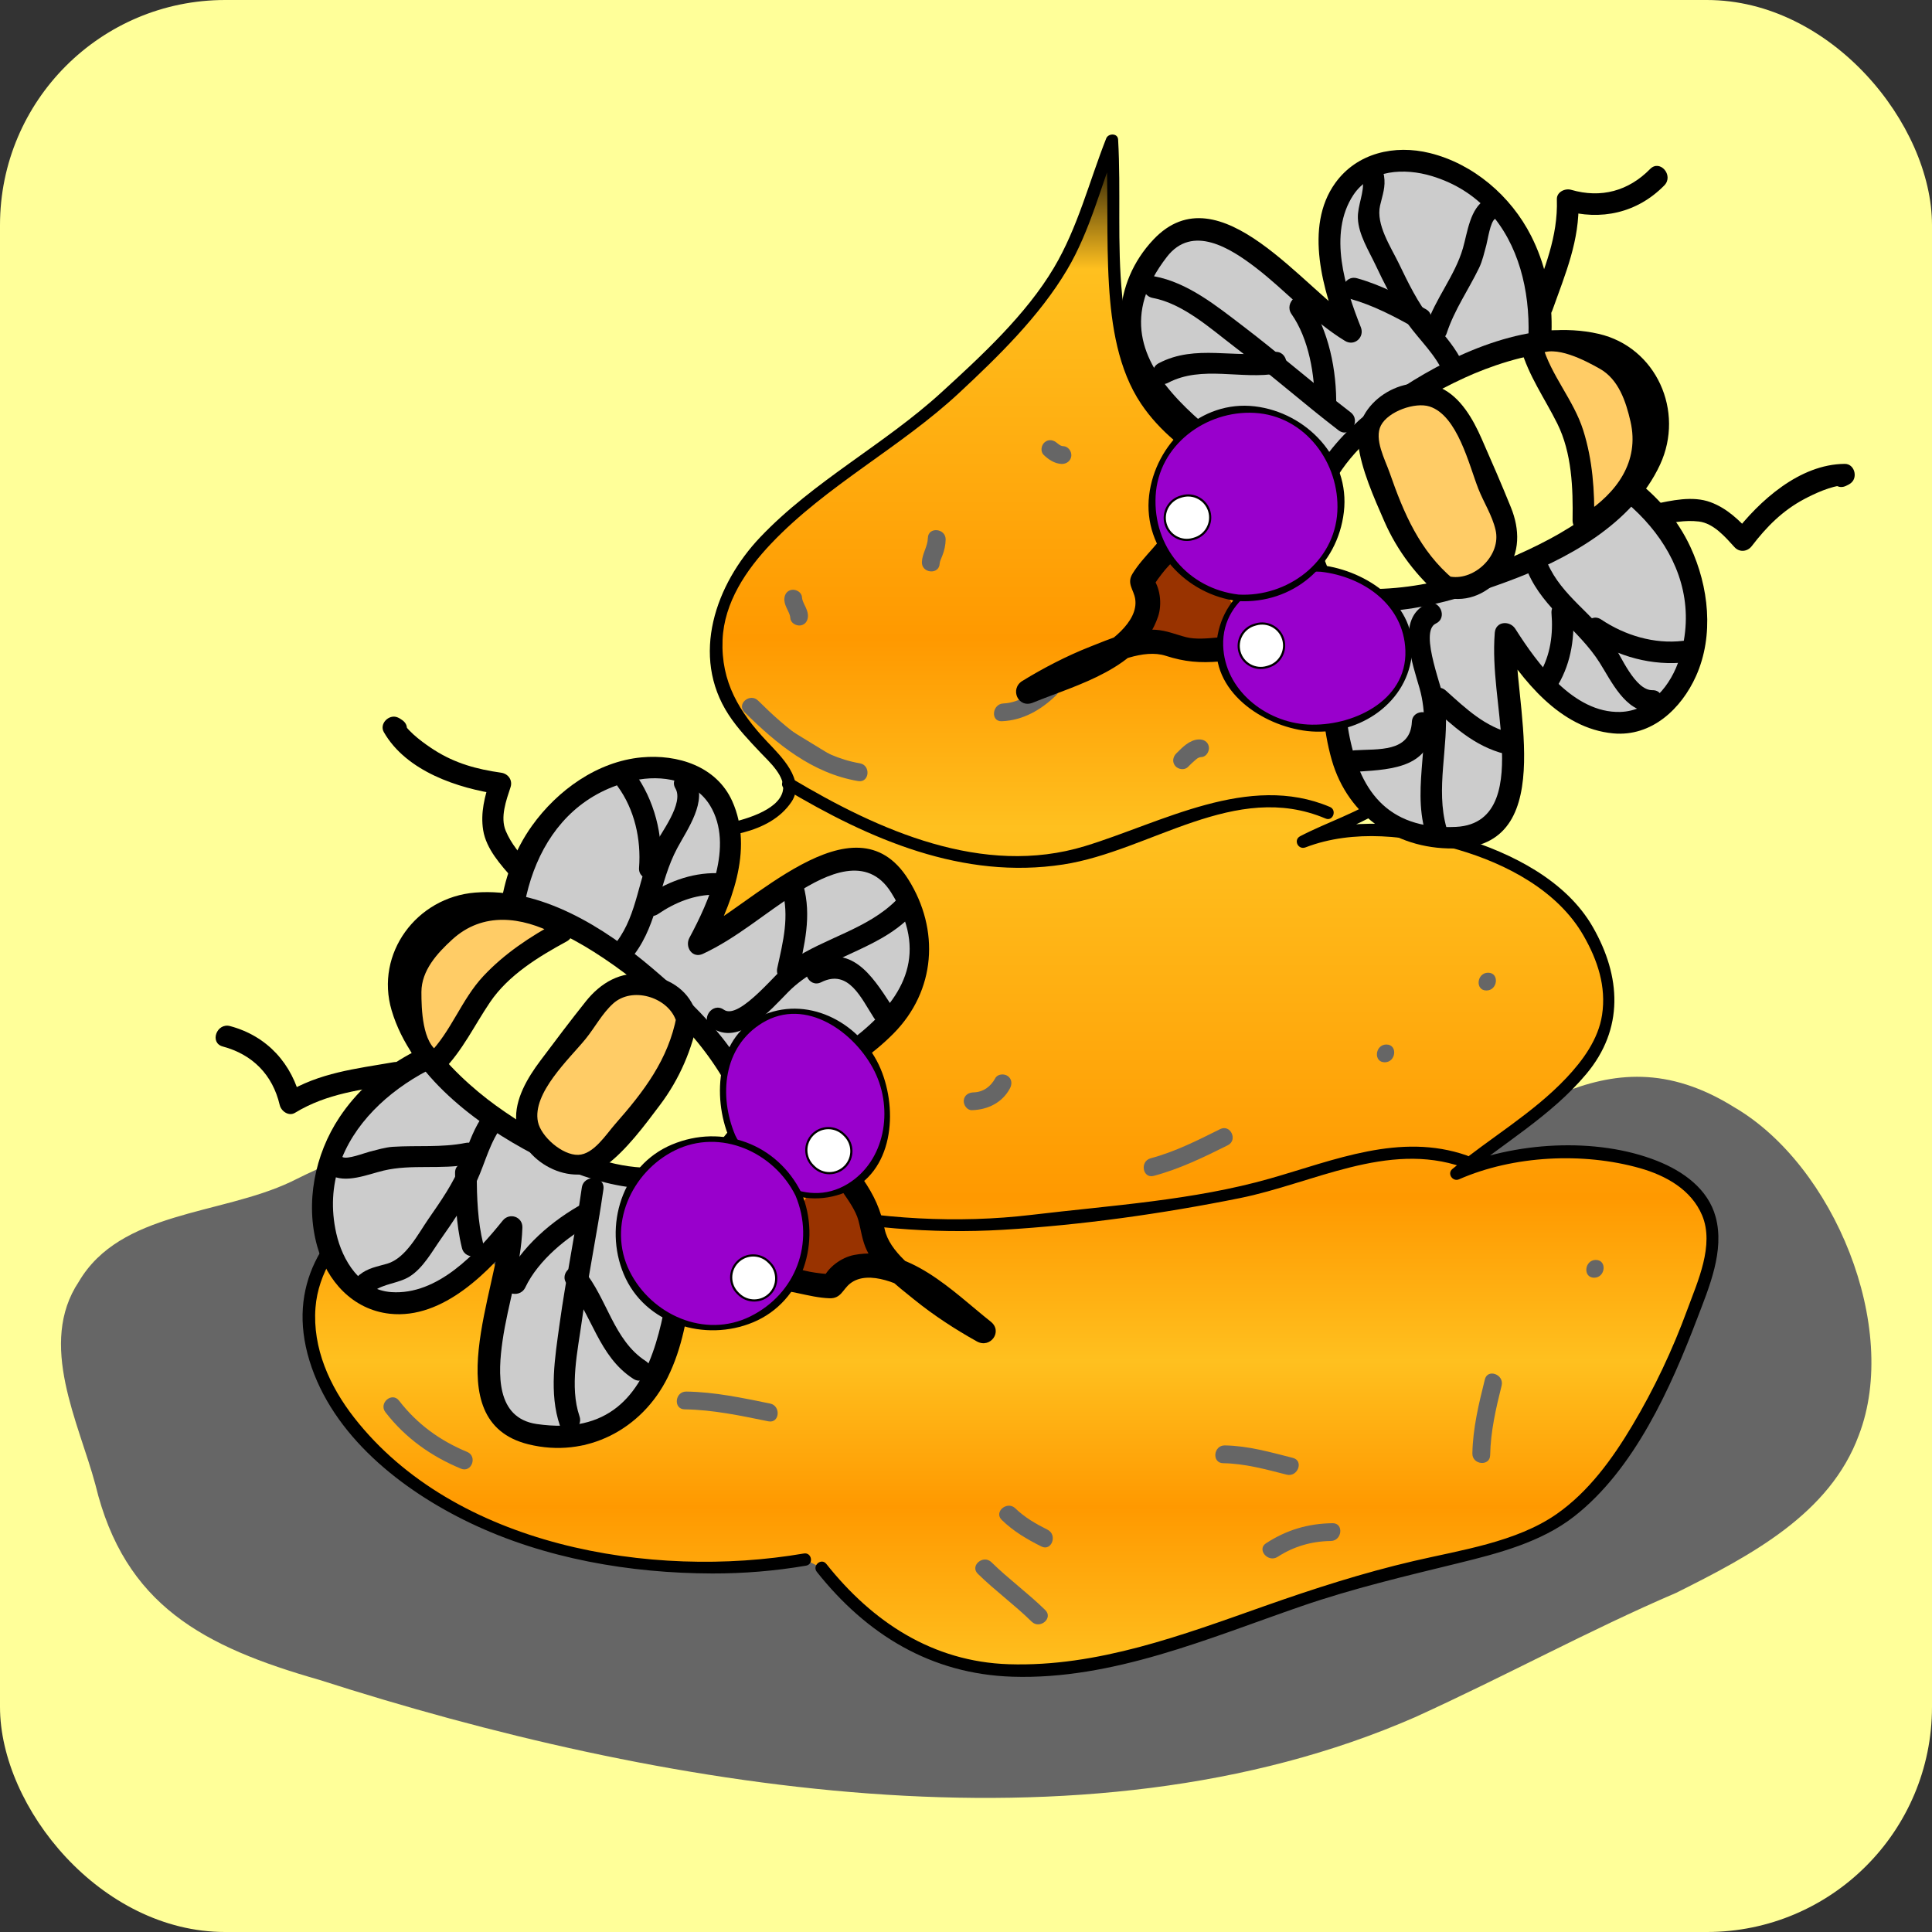 <?xml version="1.0" encoding="UTF-8" standalone="no"?>
<svg
   xmlns:dc="http://purl.org/dc/elements/1.1/"
   xmlns:cc="http://creativecommons.org/ns#"
   xmlns:rdf="http://www.w3.org/1999/02/22-rdf-syntax-ns#"
   xmlns:svg="http://www.w3.org/2000/svg"
   xmlns="http://www.w3.org/2000/svg"
   xmlns:sodipodi="http://sodipodi.sourceforge.net/DTD/sodipodi-0.dtd"
   xmlns:inkscape="http://www.inkscape.org/namespaces/inkscape"
   enable-background="new 0 0 665.457 537.167"
   viewBox="0 0 512 512"
   id="svg2"
   version="1.1"
   inkscape:version="0.91 r13725"
   sodipodi:docname="icon.svg"
   width="512"
   height="512"
   inkscape:export-filename="C:\Users\Luka\workspaces\python-workspace\PMSensor\mobile\resources\icon.png"
   inkscape:export-xdpi="90"
   inkscape:export-ydpi="90">
  <rect x="0" y="0" width="512" height="512" fill="#333333" stroke="none"/>
  <sodipodi:namedview
     pagecolor="#ffffff"
     bordercolor="#666666"
     borderopacity="1"
     objecttolerance="10"
     gridtolerance="10"
     guidetolerance="10"
     inkscape:pageopacity="0"
     inkscape:pageshadow="2"
     inkscape:window-width="1280"
     inkscape:window-height="657"
     id="namedview349"
     showgrid="false"
     inkscape:zoom="0.45254834"
     inkscape:cx="570.89287"
     inkscape:cy="421.51308"
     inkscape:window-x="-8"
     inkscape:window-y="-8"
     inkscape:window-maximized="1"
     inkscape:current-layer="svg2" />
  <defs
     id="defs4">
    <linearGradient
       id="a"
       x2="0"
       y1="502.2"
       y2="81.391"
       gradientUnits="userSpaceOnUse"
       gradientTransform="translate(-51.562,8.146)">
      <stop
         stop-color="#ffc01f"
         offset="0"
         id="stop7" />
      <stop
         stop-color="#f90"
         offset=".107"
         id="stop9" />
      <stop
         stop-color="#ffc01f"
         offset=".202"
         id="stop11" />
      <stop
         stop-color="#f90"
         offset=".309"
         id="stop13" />
      <stop
         stop-color="#ffc01f"
         offset=".551"
         id="stop15" />
      <stop
         stop-color="#f90"
         offset=".674"
         id="stop17" />
      <stop
         stop-color="#ffc01f"
         offset=".916"
         id="stop19" />
      <stop
         offset="1"
         id="stop21" />
    </linearGradient>
  </defs>
  <rect
     style="fill:#ffff99;fill-opacity:1;stroke:none;stroke-width:0.766;stroke-miterlimit:4;stroke-dasharray:none;stroke-dashoffset:38.572;stroke-opacity:1"
     id="rect5722"
     width="512"
     height="512"
     x="0"
     y="0"
     rx="59.662"
     ry="59.662" />
  <g
     id="g4636"
     transform="matrix(0.858,0,0,0.858,3.236,-23.66)">
    <g
       transform="matrix(1.123,0,0,1.123,-26.417,-29.554)"
       id="g4513">
      <path
         d="m 166.248,358.856 c -26.247,1.141 -43.366,5.705 -66.188,17.117 -19.4,9.129 -46.79,7.988 -58.202,27.389 -11.412,17.119 0,38.802 4.565,55.917 7.989,33.097 29.671,44.509 61.624,53.639 92.438,29.671 209.98,50.212 301.27,10.271 25.108,-11.412 47.931,-23.964 71.895,-34.238 20.541,-10.271 42.227,-21.682 50.212,-43.364 11.412,-29.671 -6.844,-74.176 -34.233,-90.154 -36.52,-22.822 -60.483,6.849 -92.438,18.26 -36.518,14.836 -85.587,13.693 -124.39,12.553 -36.519,0 -82.167,-9.128 -116.4,-23.964"
         id="path23"
         inkscape:connector-curvature="0"
         style="fill:#666666" />
      <path
         d="m 241.567,479.816 c -38.801,6.849 -95.86,-2.281 -123.25,-35.375 -38.801,-46.79 15.974,-79.884 59.34,-79.884 -35.377,-10.271 -15.977,-62.765 5.708,-78.743 14.833,-10.271 29.669,-2.281 44.505,-9.128 22.825,-10.271 -2.282,-19.4 -7.987,-34.236 -13.695,-35.377 27.388,-55.918 49.07,-73.037 13.695,-10.271 25.106,-22.823 36.519,-35.377 12.553,-15.977 13.695,-27.388 20.542,-44.505 1.141,18.258 -1.141,38.799 3.422,57.059 5.708,25.106 26.249,30.812 45.649,44.507 20.541,13.693 29.669,25.104 34.234,50.212 6.849,29.669 -9.13,29.669 -30.812,41.083 22.824,-9.13 66.187,2.282 78.742,25.106 19.4,33.094 -15.979,49.071 -36.52,66.188 22.823,-10.271 77.603,-9.13 69.613,23.964 -5.704,21.682 -23.964,62.765 -44.505,73.039 -15.979,7.985 -36.52,10.271 -54.777,15.975 -22.825,6.848 -45.649,17.119 -69.613,21.682 -31.954,5.708 -54.777,0 -75.318,-26.245"
         id="path25"
         inkscape:connector-curvature="0"
         style="fill:url(#a)" />
      <path
         d="m 241.268,478.144 c -42.036,7.21 -96.088,-2.014 -123.695,-37.361 -6.724,-8.61 -11.493,-19.146 -10.637,-30.249 0.74,-9.592 6.451,-17.873 13.366,-24.184 15.016,-13.704 37.222,-19.953 57.194,-20.093 1.807,-0.012 2.727,-2.685 0.752,-3.293 -19.942,-6.138 -20.782,-26.818 -15.206,-43.861 2.835,-8.666 7.36,-16.81 13.078,-23.898 2.441,-3.026 5.245,-5.745 8.346,-8.087 6.886,-5.202 15.95,-5.387 24.168,-5.498 9.718,-0.131 23.147,-1.226 29.196,-10.17 4.061,-6.003 -2.984,-12.688 -6.718,-16.642 -7.628,-8.078 -12.688,-16.404 -12.213,-27.945 0.423,-10.279 6.499,-19.255 13.353,-26.475 15.223,-16.033 35.541,-26.392 51.705,-41.446 10.791,-10.049 22.131,-21.118 29.688,-33.862 6.432,-10.848 9.377,-23.305 13.966,-34.954 l -3.274,-0.295 c 0.742,13.126 0.034,26.284 0.836,39.411 0.68,11.127 2.509,23.292 8.87,32.739 5.16,7.664 12.4,13.121 20.128,18.002 9.081,5.736 18.335,11.063 26.982,17.469 7.601,5.631 14.25,12.318 18.859,20.631 5.144,9.274 7.566,20.361 8.931,30.792 1.11,8.491 -1.003,15.65 -8.151,20.602 -6.968,4.827 -15.52,7.484 -23.015,11.379 -1.966,1.021 -0.575,3.858 1.461,3.077 13.222,-5.067 28.624,-3.239 41.9,0.629 13.297,3.874 27.474,11.26 34.573,23.669 3.862,6.753 6.276,13.966 5.085,21.793 -1.018,6.695 -5.313,12.552 -9.845,17.347 -9.2,9.733 -21.046,16.545 -31.323,25.02 -1.521,1.254 0.086,3.603 1.832,2.837 14.953,-6.555 34.118,-7.498 49.76,-3.061 7.099,2.014 14.114,5.888 17.094,12.967 3.437,8.167 -1.25,18.244 -4.061,25.913 -4.055,11.065 -9.12,21.801 -15.155,31.922 -5.446,9.134 -11.999,18.193 -20.814,24.337 -11.067,7.714 -26.449,9.913 -39.313,12.913 -13.938,3.25 -27.447,7.598 -40.935,12.357 -22.65,7.994 -46.03,16.817 -70.436,16.024 -20.878,-0.678 -37.46,-11.586 -50.173,-27.599 -1.366,-1.721 -3.963,0.483 -2.598,2.203 13.711,17.271 31.428,28.104 53.766,28.83 27.518,0.894 53.99,-10.588 79.491,-19.383 14.194,-4.896 28.612,-8.282 43.171,-11.846 10.997,-2.692 22.783,-5.76 31.853,-12.841 16.586,-12.951 26.597,-35.406 33.893,-54.547 3.261,-8.554 7.534,-18.532 5.045,-27.799 -2.089,-7.774 -8.989,-12.629 -16.104,-15.454 -16.811,-6.675 -39.525,-5.214 -55.945,1.985 l 1.832,2.837 c 11.56,-9.532 24.887,-17.104 34.613,-28.702 10.433,-12.44 9.588,-26.853 1.817,-40.436 -7.352,-12.851 -22.33,-20.306 -35.942,-24.483 -14.087,-4.323 -30.528,-5.883 -44.543,-0.512 0.486,1.026 0.975,2.051 1.461,3.077 12.265,-6.374 30.26,-10.301 33.07,-26.081 1.688,-9.481 -1.578,-20.87 -4.471,-29.819 -2.912,-9.013 -7.41,-17.029 -13.91,-23.94 -14.817,-15.755 -36.437,-22.457 -51.689,-37.43 -9.352,-9.18 -12.156,-21.809 -13.425,-34.417 -1.437,-14.278 -0.313,-28.694 -1.123,-43.007 -0.101,-1.787 -2.702,-1.746 -3.274,-0.295 -4.696,11.923 -7.786,24.444 -14.369,35.546 -7.68,12.952 -19.91,24.213 -30.963,34.319 -15.727,14.378 -35.125,24.332 -49.851,39.841 -12.199,12.849 -19.256,32.583 -8.663,48.815 2.48,3.8 5.592,7.053 8.697,10.34 2.44,2.584 7.129,6.679 6.189,10.697 -1.284,5.488 -11.379,8.066 -15.83,8.947 -6.757,1.337 -13.822,0.597 -20.664,1.166 -21.773,1.81 -35.073,24.382 -40.369,43.449 -4.989,17.963 -1.282,38.012 18.472,44.093 l 0.752,-3.293 c -32.111,0.224 -85.106,21.063 -72.548,62.217 6.318,20.705 25.434,35.692 44.194,44.665 20.536,9.822 43.95,13.84 66.584,13.896 8.642,0.021 17.295,-0.687 25.813,-2.147 2.166,-0.366 1.574,-3.72 -0.591,-3.348 z"
         id="path27"
         inkscape:connector-curvature="0" />
      <path
         d="m 236.018,267.816 c 23.287,13.888 48.904,25.095 76.591,20.823 23.936,-3.693 47.254,-23.182 72.148,-12.634 2.028,0.86 3.195,-2.341 1.182,-3.194 -22.351,-9.471 -46.176,4.309 -67.358,10.776 -28.107,8.581 -56.798,-4.36 -80.609,-18.562 -1.876,-1.117 -3.843,1.664 -1.954,2.791 z"
         id="path29"
         inkscape:connector-curvature="0" />
      <path
         d="m 181.627,365.016 c 35.43,17.025 74.948,26.448 114.35,24.1 21.718,-1.294 43.901,-4.424 65.221,-8.717 19.991,-4.025 40.612,-15.71 61.215,-8.534 2.076,0.723 3.256,-2.473 1.182,-3.195 -18.346,-6.39 -36.451,1.31 -54.1,6.34 -21.126,6.022 -43.754,7.387 -65.476,9.983 -41.301,4.937 -84.072,-5.322 -121.21,-23.172 -1.984,-0.954 -3.143,2.252 -1.183,3.195 z"
         id="path31"
         inkscape:connector-curvature="0" />
      <path
         d="m 345.288,259.956 c 1.646,-1.645 3.291,-3.292 4.938,-3.292"
         id="path57"
         inkscape:connector-curvature="0"
         style="fill:#666666" />
      <path
         d="m 346.877,261.834 c 0.71,-0.708 1.421,-1.411 2.194,-2.049 0.599,-0.495 0.957,-0.663 1.582,-0.697 1.34,-0.073 2.203,-1.646 1.992,-2.845 -0.254,-1.438 -1.509,-2.065 -2.846,-1.992 -2.486,0.135 -4.451,2.19 -6.101,3.837 -0.945,0.944 -1.204,2.379 -0.284,3.462 0.815,0.957 2.514,1.231 3.463,0.284 z"
         id="path59"
         inkscape:connector-curvature="0"
         style="fill:#666666" />
      <path
         d="m 256.418,263.256 c -11.521,-1.646 -21.396,-9.875 -29.624,-18.103"
         id="path61"
         inkscape:connector-curvature="0"
         style="fill:#666666" />
      <path
         d="m 256.649,260.807 c -11.227,-1.904 -20.132,-9.471 -27.982,-17.246 -2.23,-2.209 -6.002,0.943 -3.746,3.178 8.845,8.761 18.657,16.821 31.265,18.959 3.13,0.531 3.563,-4.366 0.463,-4.891 z"
         id="path63"
         inkscape:connector-curvature="0"
         style="fill:#666666" />
      <path
         d="m 239.958,220.466 c 0,-1.645 -1.647,-3.292 -1.647,-4.936"
         id="path65"
         inkscape:connector-curvature="0"
         style="fill:#666666" />
      <path
         d="m 242.379,220.036 c -0.099,-1.844 -1.563,-3.363 -1.647,-4.936 -0.072,-1.34 -1.647,-2.203 -2.845,-1.992 -1.439,0.254 -2.064,1.509 -1.992,2.845 0.099,1.844 1.563,3.363 1.647,4.936 0.072,1.34 1.647,2.203 2.845,1.992 1.439,-0.255 2.064,-1.509 1.992,-2.845 z"
         id="path67"
         inkscape:connector-curvature="0"
         style="fill:#666666" />
      <path
         d="m 276.168,205.646 c 0,-1.647 1.645,-3.292 1.645,-6.583"
         id="path69"
         inkscape:connector-curvature="0"
         style="fill:#666666" />
      <path
         d="m 278.613,205.883 c 0.026,-0.573 0.393,-1.336 0.739,-2.203 0.556,-1.392 0.871,-2.883 0.906,-4.38 0.075,-3.153 -4.816,-3.629 -4.891,-0.464 -0.056,2.363 -1.539,4.272 -1.645,6.583 -0.145,3.159 4.745,3.627 4.891,0.464 z"
         id="path71"
         inkscape:connector-curvature="0"
         style="fill:#666666" />
      <path
         d="M 343.647,205.646"
         id="path73"
         inkscape:connector-curvature="0"
         style="fill:#666666" />
      <path
         d="m 343.411,208.097 c 3.145,0 3.627,-4.891 0.463,-4.891 -3.145,0 -3.627,4.891 -0.463,4.891 z"
         id="path75"
         inkscape:connector-curvature="0"
         style="fill:#666666" />
      <path
         d="m 312.377,176.026 c -1.646,0 -3.292,-1.645 -3.292,-1.645"
         id="path77"
         inkscape:connector-curvature="0"
         style="fill:#666666" />
      <path
         d="m 312.604,173.582 c -0.127,-0.005 -0.715,-0.096 -0.105,0.044 -0.18,-0.042 -0.354,-0.11 -0.524,-0.177 -0.117,-0.045 -0.645,-0.339 -0.093,-0.03 -0.148,-0.083 -0.29,-0.177 -0.431,-0.271 -0.23,-0.153 -0.447,-0.325 -0.658,-0.502 -0.443,-0.372 0.419,0.403 0.161,0.148 -0.951,-0.938 -2.374,-1.209 -3.462,-0.284 -0.952,0.809 -1.239,2.52 -0.284,3.462 1.312,1.293 3.039,2.433 4.934,2.501 1.336,0.048 2.546,-0.824 2.677,-2.213 0.118,-1.274 -0.878,-2.63 -2.215,-2.678 z"
         id="path79"
         inkscape:connector-curvature="0"
         style="fill:#666666" />
      <path
         d="m 309.077,240.206 c -3.292,3.292 -8.228,6.583 -13.164,6.583"
         id="path81"
         inkscape:connector-curvature="0"
         style="fill:#666666" />
      <path
         d="m 307.491,238.338 c -3.053,2.963 -6.918,5.84 -11.344,6.011 -3.122,0.12 -3.616,5.012 -0.463,4.891 5.859,-0.225 10.843,-3.135 14.984,-7.155 2.259,-2.193 -0.898,-5.96 -3.177,-3.747 z"
         id="path83"
         inkscape:connector-curvature="0"
         style="fill:#666666" />
      <path
         d="m 170.838,337.306 c -1.645,-1.646 -4.937,-3.292 -6.583,-4.937"
         id="path85"
         inkscape:connector-curvature="0"
         style="fill:#666666" />
      <path
         d="m 172.712,335.722 c -1.998,-1.911 -4.6,-3.043 -6.583,-4.937 -0.966,-0.922 -2.361,-1.22 -3.462,-0.284 -0.939,0.799 -1.254,2.535 -0.284,3.462 2,1.908 4.602,3.041 6.583,4.937 0.965,0.924 2.362,1.219 3.462,0.284 0.94,-0.799 1.253,-2.535 0.284,-3.462 z"
         id="path87"
         inkscape:connector-curvature="0"
         style="fill:#666666" />
      <path
         d="m 200.458,348.826 c -1.645,0 -3.292,-1.646 -3.292,-1.646"
         id="path89"
         inkscape:connector-curvature="0"
         style="fill:#666666" />
      <path
         d="m 200.694,346.385 c -0.127,-0.005 -0.715,-0.096 -0.105,0.044 -0.18,-0.041 -0.354,-0.11 -0.525,-0.177 -0.117,-0.045 -0.644,-0.339 -0.093,-0.03 -0.148,-0.083 -0.29,-0.178 -0.431,-0.271 -0.229,-0.153 -0.446,-0.325 -0.658,-0.503 -0.443,-0.371 0.419,0.402 0.161,0.148 -0.951,-0.938 -2.374,-1.209 -3.462,-0.284 -0.952,0.809 -1.239,2.52 -0.284,3.462 1.311,1.294 3.039,2.434 4.933,2.502 1.337,0.049 2.546,-0.824 2.677,-2.214 0.121,-1.274 -0.875,-2.629 -2.213,-2.677 z"
         id="path91"
         inkscape:connector-curvature="0"
         style="fill:#666666" />
      <path
         d="m 238.317,370.226 c 1.647,-3.291 3.292,-6.583 6.583,-8.229"
         id="path93"
         inkscape:connector-curvature="0"
         style="fill:#666666" />
      <path
         d="m 240.618,371.078 c 1.297,-2.589 2.672,-5.44 5.333,-6.863 2.78,-1.486 0.693,-5.935 -2.108,-4.438 -3.917,2.094 -5.913,5.764 -7.833,9.596 -0.601,1.2 0.3,2.729 1.451,3.156 1.36,0.504 2.558,-0.257 3.157,-1.451 z"
         id="path95"
         inkscape:connector-curvature="0"
         style="fill:#666666" />
      <path
         d="m 287.688,353.766 c 3.292,0 6.583,-1.647 8.23,-4.938"
         id="path97"
         inkscape:connector-curvature="0"
         style="fill:#666666" />
      <path
         d="m 287.454,356.214 c 4.344,-0.099 8.366,-2.036 10.474,-5.976 0.631,-1.179 0.591,-2.584 -0.604,-3.42 -0.997,-0.698 -2.787,-0.579 -3.42,0.604 -1.229,2.297 -3.31,3.841 -5.986,3.901 -1.337,0.03 -2.541,0.766 -2.677,2.214 -0.115,1.213 0.873,2.707 2.213,2.677 z"
         id="path99"
         inkscape:connector-curvature="0"
         style="fill:#666666" />
      <path
         d="m 337.058,371.866 c 6.584,-1.645 13.167,-4.936 19.75,-8.228"
         id="path101"
         inkscape:connector-curvature="0"
         style="fill:#666666" />
      <path
         d="m 337.486,374.288 c 7.161,-1.913 13.771,-5.126 20.377,-8.427 2.827,-1.412 0.732,-5.856 -2.107,-4.438 -6.193,3.095 -12.405,6.232 -19.123,8.028 -3.035,0.812 -2.208,5.655 0.853,4.837 z"
         id="path103"
         inkscape:connector-curvature="0"
         style="fill:#666666" />
      <path
         d="M 401.248,340.606"
         id="path105"
         inkscape:connector-curvature="0"
         style="fill:#666666" />
      <path
         d="m 401.017,343.046 c 3.145,0 3.627,-4.891 0.463,-4.891 -3.145,0 -3.627,4.891 -0.463,4.891 z"
         id="path107"
         inkscape:connector-curvature="0"
         style="fill:#666666" />
      <path
         d="M 429.217,320.856"
         id="path109"
         inkscape:connector-curvature="0"
         style="fill:#666666" />
      <path
         d="m 428.99,323.298 c 3.145,0 3.627,-4.891 0.463,-4.891 -3.144,0 -3.627,4.891 -0.463,4.891 z"
         id="path111"
         inkscape:connector-curvature="0"
         style="fill:#666666" />
      <path
         d="m 427.577,450.866 c 0,-6.583 1.648,-13.166 3.294,-19.749"
         id="path113"
         inkscape:connector-curvature="0"
         style="fill:#666666" />
      <path
         d="m 430.019,451.097 c 0.123,-6.535 1.576,-12.813 3.152,-19.128 0.76,-3.045 -3.842,-4.773 -4.607,-1.705 -1.675,6.713 -3.306,13.417 -3.436,20.37 -0.06,3.151 4.831,3.628 4.891,0.463 z"
         id="path115"
         inkscape:connector-curvature="0"
         style="fill:#666666" />
      <path
         d="M 458.848,399.846"
         id="path117"
         inkscape:connector-curvature="0"
         style="fill:#666666" />
      <path
         d="m 458.613,402.295 c 3.145,0 3.627,-4.891 0.463,-4.891 -3.144,0 -3.627,4.891 -0.463,4.891 z"
         id="path119"
         inkscape:connector-curvature="0"
         style="fill:#666666" />
      <path
         d="m 374.908,454.156 c -6.583,-1.646 -11.52,-3.294 -18.103,-3.294"
         id="path121"
         inkscape:connector-curvature="0"
         style="fill:#666666" />
      <path
         d="m 375.764,451.855 c -6.203,-1.573 -12.277,-3.329 -18.724,-3.436 -3.15,-0.053 -3.628,4.838 -0.463,4.891 6.028,0.101 11.678,1.68 17.481,3.152 3.045,0.772 4.771,-3.828 1.706,-4.607 z"
         id="path123"
         inkscape:connector-curvature="0"
         style="fill:#666666" />
      <path
         d="m 307.438,473.906 c -3.292,-1.648 -6.583,-3.294 -9.875,-6.583"
         id="path125"
         inkscape:connector-curvature="0"
         style="fill:#666666" />
      <path
         d="m 308.288,471.606 c -3.201,-1.604 -6.269,-3.354 -8.854,-5.868 -2.248,-2.186 -6.022,0.966 -3.746,3.178 3.23,3.14 6.895,5.292 10.896,7.298 2.834,1.421 4.501,-3.205 1.704,-4.608 z"
         id="path127"
         inkscape:connector-curvature="0"
         style="fill:#666666" />
      <path
         d="m 231.727,439.346 c -8.228,-1.648 -14.811,-3.293 -23.039,-3.293"
         id="path129"
         inkscape:connector-curvature="0"
         style="fill:#666666" />
      <path
         d="m 231.963,436.902 c -7.653,-1.552 -15.198,-3.183 -23.039,-3.293 -3.15,-0.045 -3.628,4.846 -0.464,4.891 7.841,0.111 15.386,1.741 23.039,3.293 3.108,0.63 3.531,-4.269 0.464,-4.891 z"
         id="path131"
         inkscape:connector-curvature="0"
         style="fill:#666666" />
      <path
         d="m 147.798,452.516 c -8.229,-3.293 -14.813,-8.231 -19.749,-14.814"
         id="path133"
         inkscape:connector-curvature="0"
         style="fill:#666666" />
      <path
         d="m 148.648,450.206 c -7.472,-3.09 -13.781,-7.682 -18.729,-14.1 -1.935,-2.509 -5.678,0.672 -3.746,3.178 5.446,7.064 12.557,12.132 20.77,15.529 2.937,1.214 4.622,-3.4 1.705,-4.607 z"
         id="path135"
         inkscape:connector-curvature="0"
         style="fill:#666666" />
      <path
         d="m 132.988,406.436 c 0,-1.648 0,-3.293 1.647,-6.583"
         id="path137"
         inkscape:connector-curvature="0"
         style="fill:#666666" />
      <path
         d="m 135.431,406.664 c 0.002,-2.226 0.514,-3.934 1.505,-5.962 0.589,-1.205 -0.291,-2.726 -1.451,-3.156 -1.35,-0.501 -2.57,0.251 -3.156,1.451 -1.125,2.305 -1.787,4.636 -1.789,7.204 -0.001,1.337 0.789,2.543 2.213,2.677 1.238,0.116 2.677,-0.874 2.678,-2.214 z"
         id="path139"
         inkscape:connector-curvature="0"
         style="fill:#666666" />
      <path
         d="M 157.667,396.556"
         id="path141"
         inkscape:connector-curvature="0"
         style="fill:#666666" />
      <path
         d="m 157.438,399.006 c 3.145,0 3.627,-4.891 0.464,-4.891 -3.144,0 -3.627,4.891 -0.464,4.891 z"
         id="path143"
         inkscape:connector-curvature="0"
         style="fill:#666666" />
      <path
         d="M 180.718,447.576"
         id="path145"
         inkscape:connector-curvature="0"
         style="fill:#666666" />
      <path
         d="m 180.636,448.396 c 1.054,0 1.215,-1.639 0.155,-1.639 -1.054,0 -1.215,1.639 -0.155,1.639 z"
         id="path147"
         inkscape:connector-curvature="0"
         style="fill:#666666" />
      <path
         d="m 290.978,482.136 c 4.938,4.938 9.875,8.229 14.811,13.166"
         id="path149"
         inkscape:connector-curvature="0"
         style="fill:#666666" />
      <path
         d="m 289.104,483.725 c 4.721,4.637 10.093,8.53 14.811,13.166 2.238,2.199 6.011,-0.953 3.746,-3.178 -4.72,-4.638 -10.092,-8.531 -14.811,-13.166 -2.238,-2.198 -6.011,0.953 -3.746,3.178 z"
         id="path151"
         inkscape:connector-curvature="0"
         style="fill:#666666" />
      <path
         d="m 369.978,477.196 c 4.937,-3.289 9.872,-4.938 16.455,-4.938"
         id="path153"
         inkscape:connector-curvature="0"
         style="fill:#666666" />
      <path
         d="m 371.563,479.07 c 4.463,-2.885 9.332,-4.286 14.635,-4.365 3.137,-0.047 3.624,-4.938 0.463,-4.891 -6.776,0.102 -12.588,1.833 -18.275,5.51 -2.652,1.714 0.551,5.445 3.177,3.746 z"
         id="path155"
         inkscape:connector-curvature="0"
         style="fill:#666666" />
    </g>
    <g
       transform="matrix(1.171,-0.699,0.699,1.171,-311.08,469.484)"
       id="g4479">
      <path
         style="fill:#993300"
         inkscape:connector-curvature="0"
         d="m 529.83,113.41 c -5.104,-1.01 -4.063,-3.398 -6.192,-6.29 -2.6,-2.679 -1.687,-1.442 -4.533,-3.187 -2.455,-1.647 -3.009,-1.124 -4.915,-3.292 -1.989,-1.855 -1.747,-2.79 -4.59,-4.535 -7.234,-3.9 -22.182,-5.167 -30.481,-5.02 11.146,1.6 20.556,5.073 30.247,-0.368 2.888,-1.569 2.888,-1.569 4.013,-4.269 1.839,-3.843 -1.356,-2.689 2.854,-4.575 4.681,-2.098 7.936,-1.906 12.01,-4.83"
         id="path157" />
      <path
         inkscape:connector-curvature="0"
         d="m 530.783,110.843 c -4.177,-1.086 -4.376,-6.331 -8.366,-8.233 -1.982,-0.945 -4.579,-2.167 -6.137,-3.739 -1.754,-1.769 -3.015,-3.574 -5.107,-5.005 -4.056,-2.773 -10.01,-3.534 -14.736,-4.304 -5.619,-0.915 -11.368,-1.257 -17.057,-1.199 -3.489,0.036 -4.054,4.908 -0.516,5.448 10.812,1.651 24.849,5.892 34.349,-2.209 2.253,-1.921 3.884,-5.516 3.424,-8.495 l -0.372,1.768 c 0.869,-0.418 1.755,-0.802 2.656,-1.149 1.488,-0.613 3.116,-0.989 4.656,-1.459 2.367,-0.722 4.379,-1.792 6.438,-3.134 2.948,-1.92 -0.618,-6.075 -3.539,-4.173 -4.031,2.625 -9.015,3.108 -13.261,5.34 -2.32,1.219 -1.597,3.196 -2.4,5.202 -2.002,4.997 -10.446,5.544 -14.985,5.373 -5.521,-0.209 -11.005,-1.679 -16.45,-2.51 l -0.516,5.448 c 5.235,-0.054 10.449,0.313 15.64,0.992 4.851,0.635 12.183,1.378 15.628,5.299 2.978,3.389 5.798,5.408 9.89,7.403 1.911,0.932 2.364,3.329 3.359,4.992 1.229,2.055 3.28,2.9 5.504,3.478 3.387,0.879 5.309,-4.247 1.898,-5.134 z"
         id="path159" />
      <path
         style="fill:#cccccc"
         inkscape:connector-curvature="0"
         d="m 608.95,104.16 c 42.697,48.175 -28.814,98.229 -30.13,31.089 -10.134,13.873 -16.531,51.757 -40.347,28.504 -18.525,-18.999 6.041,-43.808 13.192,-61.615"
         id="path161" />
      <path
         inkscape:connector-curvature="0"
         d="m 607.075,105.749 c 13.109,15.065 19.517,39.343 2.741,54.472 -4.735,4.271 -11.847,6.918 -17.814,3.57 -9.21,-5.167 -10.488,-19.032 -10.738,-28.31 -0.063,-2.32 -2.912,-3.819 -4.457,-1.641 -4.896,6.907 -7.679,15.112 -11.628,22.552 -3.787,7.133 -9.528,15.457 -18.475,10.68 -28.307,-15.117 -0.473,-45.51 7.264,-64.081 1.222,-2.933 -3.394,-4.618 -4.607,-1.705 -5.503,13.209 -15.27,24.302 -19.007,38.313 -3.503,13.132 2.509,25.608 14.427,31.973 20.417,10.904 28.057,-23.639 36.05,-34.914 l -4.457,-1.641 c 0.302,11.215 1.979,24.989 11.803,32.149 7.056,5.143 16.104,3.112 22.76,-1.555 8.266,-5.796 12.868,-15.95 13.881,-25.755 1.433,-13.88 -5.107,-27.071 -13.995,-37.285 -2.078,-2.386 -5.833,0.782 -3.748,3.178 z"
         id="path163" />
      <path
         style="fill:#cccccc"
         inkscape:connector-curvature="0"
         d="M 609.57,93.41 C 658.22,51.251 593.891,-7.75 583.783,58.641 575.552,43.557 574.179,5.162 547.521,25.091 c -20.855,16.404 0.243,44.218 4.999,62.812"
         id="path165" />
      <path
         inkscape:connector-curvature="0"
         d="m 611.163,95.283 c 10.15,-8.97 17.839,-20.625 18.787,-34.42 0.692,-10.092 -2.855,-20.717 -10.102,-27.871 -5.811,-5.737 -14.092,-8.485 -21.836,-5.14 -11.253,4.861 -14.941,19.766 -16.671,30.559 l 4.664,-0.823 c -6.45,-12.214 -8.934,-45.779 -29.923,-39.848 -13.088,3.699 -20.716,15.711 -19.916,28.869 0.901,14.826 10.151,27.668 13.939,41.721 0.817,3.033 5.661,2.207 4.836,-0.853 -5.497,-20.399 -28.722,-52.829 1.731,-64.799 8.804,-3.46 13.385,5.714 16.051,12.43 3.205,8.075 4.767,16.868 8.844,24.587 1.166,2.208 4.279,1.58 4.664,-0.823 1.504,-9.381 4.417,-22.009 13.889,-26.584 6.313,-3.049 13.164,0.712 17.44,5.398 15.31,16.777 5.14,40.846 -9.576,53.85 -2.367,2.094 0.799,5.85 3.179,3.747 z"
         id="path167" />
      <path
         style="fill:#ffff99"
         inkscape:connector-curvature="0"
         d="m 550.69,108.73 c 13.404,13.734 82.264,30.141 85.102,-6.549 0.33,-27.142 -66.263,-32.741 -82.093,-11.377"
         id="path169" />
      <path
         inkscape:connector-curvature="0"
         d="m 548.817,110.321 c 9.152,9.076 24.152,12.721 36.376,15.016 14.021,2.632 30.968,3.379 43.284,-5.013 11.042,-7.524 12.888,-23.295 3.233,-32.557 -11.128,-10.675 -29.563,-12.941 -44.242,-12.375 -12.563,0.483 -27.645,3.465 -35.781,14.006 -1.938,2.512 2.093,5.318 4.023,2.817 9.627,-12.474 30.727,-12.99 44.863,-11.464 11.835,1.277 34.614,6.964 32.571,23.021 -2.086,16.401 -21.506,18.833 -34.732,18.207 -14.391,-0.681 -30.714,-4.354 -42.861,-12.445 -1.062,-0.707 -2.082,-1.492 -2.988,-2.39 -2.23,-2.211 -6.001,0.941 -3.746,3.177 z"
         id="path171" />
      <path
         style="fill:#ffcc66"
         inkscape:connector-curvature="0"
         d="m 572.777,119.708 c -3.327,-8.863 -2.888,-19.397 -0.515,-28.426 0.981,-3.735 1.375,-10.29 4.684,-12.746 2.919,-2.23 10.715,-1.51 13.814,0.635 7.193,5.552 2.327,20.251 1.607,28.047 -0.292,4.917 -0.505,9.522 -5.303,12.584 -3.702,2.687 -9.964,3.707 -13.666,0.068"
         id="path173" />
      <path
         inkscape:connector-curvature="0"
         d="m 574.996,118.654 c -3.28,-9.455 -2.017,-18.595 -0.053,-28.129 0.629,-3.056 0.828,-8.405 3.813,-10.233 3.07,-1.88 9.377,-0.595 11.635,1.968 4.401,4.995 0.893,15.921 -0.058,21.65 -0.555,3.344 -0.387,6.773 -1.433,10.024 -1.79,5.565 -9.872,7.396 -14.093,3.925 -2.45,-2.015 -5.249,2.024 -2.816,4.023 4.122,3.39 9.084,3.272 13.886,1.421 5.196,-2.003 7.808,-6.715 8.621,-11.925 0.868,-5.562 1.596,-11.265 2.293,-16.861 0.587,-4.702 0.742,-10.477 -2.061,-14.569 -5.202,-7.593 -18.736,-7.21 -22.555,1.301 -2.36,5.263 -3.185,12.42 -3.904,18.077 -0.92,7.239 -0.097,14.563 2.287,21.436 1.036,2.987 5.466,0.856 4.438,-2.108 z"
         id="path175" />
      <path
         style="fill:#ffcc66"
         inkscape:connector-curvature="0"
         d="m 607.02,122.39 c 3.422,-5.421 6.78,-11.862 8.187,-18.481 1.493,-6.932 -0.133,-14.68 1.978,-21.447 4.541,-0.804 8.914,5.34 11.374,8.65 3.377,4.879 3.801,8.321 2.558,14.316 -2.648,12.617 -10.68,17.83 -23.406,18.142"
         id="path177" />
      <path
         inkscape:connector-curvature="0"
         d="m 609.031,123.796 c 3.699,-5.967 6.851,-12.17 8.479,-19.038 1.672,-7.055 0.091,-14.421 1.978,-21.447 l -1.877,1.566 c 4.323,-0.236 8.45,6.602 10.285,9.829 2.422,4.257 1.25,9.422 -0.165,13.802 -2.888,8.94 -11.043,12.269 -19.79,12.614 -3.121,0.123 -3.616,5.015 -0.463,4.891 12.479,-0.492 22.173,-5.806 25.625,-18.363 1.851,-6.733 1.129,-12.316 -2.672,-18.129 -3.108,-4.754 -7.577,-9.813 -13.674,-9.48 -0.777,0.042 -1.678,0.824 -1.877,1.566 -1.665,6.2 -1.141,12.48 -1.627,18.817 -0.565,7.375 -4.43,14.401 -8.245,20.555 -1.664,2.683 2.351,5.514 4.023,2.817 z"
         id="path179" />
      <path
         style="fill:#9900cc"
         inkscape:connector-curvature="0"
         d="m 550.5,101.18 c 9.588,6.905 12.624,19.079 6.783,27.193 -5.841,8.114 -18.351,9.094 -27.938,2.19 -9.589,-6.905 -12.628,-19.079 -6.784,-27.192 5.84,-8.115 18.351,-9.096 27.939,-2.191 z"
         id="path181" />
      <path
         inkscape:connector-curvature="0"
         d="m 550.08,101.791 c 7.67,5.863 12.31,16.029 7.285,25.127 -5.604,10.147 -19.445,8.548 -27.591,3.043 -7.974,-5.389 -12.113,-16.392 -7.287,-25.126 5.606,-10.147 19.444,-8.551 27.593,-3.044 0.791,0.535 1.643,-0.677 0.85,-1.213 -9.083,-6.139 -21.692,-6.902 -28.971,2.373 -7.266,9.258 -1.13,22.036 6.966,28.224 8.706,6.655 21.975,6.537 28.97,-2.372 7.267,-9.255 1.127,-22.039 -6.965,-28.224 -0.762,-0.582 -1.607,0.633 -0.85,1.212 z"
         id="path183" />
      <path
         style="fill:#9900cc"
         inkscape:connector-curvature="0"
         d="m 531,97.285 c 9.589,6.903 22.96,4.728 29.861,-4.863 6.905,-9.588 4.729,-22.959 -4.858,-29.862 -9.587,-6.903 -22.96,-4.728 -29.865,4.86 -6.905,9.591 -4.729,22.96 4.862,29.865 z"
         id="path185" />
      <path
         inkscape:connector-curvature="0"
         d="m 530.58,97.892 c 10.259,6.893 23.36,4.739 30.893,-5.044 7.537,-9.789 4.271,-23.722 -5.04,-30.894 -9.787,-7.54 -23.726,-4.265 -30.896,5.042 -7.543,9.788 -4.267,23.726 5.043,30.896 0.758,0.584 1.604,-0.632 0.85,-1.213 -9.149,-7.047 -11.112,-19.263 -4.681,-28.833 6.438,-9.579 19.729,-10.797 28.834,-4.679 9.58,6.437 10.796,19.727 4.677,28.831 -6.438,9.579 -19.723,10.8 -28.83,4.681 -0.794,-0.533 -1.644,0.679 -0.85,1.213 z"
         id="path187" />
      <path
         style="fill:#ffffff;stroke:#000000;stroke-width:0.494"
         inkscape:connector-curvature="0"
         d="m 531.35,104.488 c 2.664,0.701 4.256,3.43 3.555,6.094 -0.701,2.664 -3.43,4.256 -6.094,3.555 l -0.312,-0.082 c -2.664,-0.701 -4.256,-3.43 -3.555,-6.094 0.701,-2.664 3.426,-4.256 6.091,-3.555 l 0.315,0.082 z"
         id="path189" />
      <path
         style="fill:#ffffff;stroke:#000000;stroke-width:0.494"
         inkscape:connector-curvature="0"
         d="m 531.834,70.998 c 2.665,0.701 4.257,3.43 3.556,6.094 -0.701,2.665 -3.427,4.256 -6.095,3.555 l -0.311,-0.082 c -2.664,-0.701 -4.256,-3.43 -3.555,-6.092 0.701,-2.667 3.426,-4.258 6.09,-3.557 l 0.315,0.082 z"
         id="path191" />
      <path
         inkscape:connector-curvature="0"
         d="m 574.363,74.221 c -3.854,-9.705 -7.054,-19.636 -10.947,-29.331 -2.813,-7.004 -5.648,-14.785 -11.446,-19.904 -2.374,-2.096 -5.165,1.95 -2.816,4.023 5.268,4.652 7.704,12.707 10.249,19.045 3.752,9.342 6.81,18.922 10.523,28.275 1.168,2.943 5.602,0.825 4.437,-2.108 z"
         id="path193" />
      <path
         inkscape:connector-curvature="0"
         d="m 601.983,76.388 c 0.166,-3.636 -0.616,-7.199 -1.143,-10.785 -0.713,-4.864 -0.235,-9.903 0.188,-14.772 0.356,-4.102 0.041,-10.219 3.069,-13.388 1.723,-1.802 3.273,-2.946 4.224,-5.327 1.177,-2.951 -3.437,-4.64 -4.607,-1.705 -1.048,2.629 -4.026,4.383 -5.425,6.956 -1.745,3.21 -1.626,7.529 -1.969,11.06 -0.438,4.509 -0.753,8.997 -0.65,13.53 0.105,4.674 1.635,9.311 1.422,13.969 -0.144,3.157 4.746,3.625 4.891,0.462 z"
         id="path195" />
      <path
         inkscape:connector-curvature="0"
         d="m 544.781,166.18 c 2.382,-8.938 9.809,-15.454 13.834,-23.635 1.536,-3.122 3.432,-17.762 7.803,-17.344 3.158,0.302 3.612,-4.59 0.463,-4.891 -7.688,-0.735 -9.682,10.143 -11.146,15.616 -2.883,10.769 -12.695,17.797 -15.561,28.549 -0.81,3.039 3.791,4.763 4.607,1.705 z"
         id="path197" />
      <path
         inkscape:connector-curvature="0"
         d="m 590.241,126.044 c -1.132,8.9 3.259,16.951 3.491,25.745 0.128,4.863 -0.731,12.661 4.254,15.538 2.723,1.572 5.563,-2.438 2.816,-4.023 -3.412,-1.97 -2.131,-10.41 -2.28,-13.825 -0.344,-7.876 -4.409,-14.963 -3.391,-22.971 0.401,-3.151 -4.492,-3.595 -4.89,-0.464 z"
         id="path199" />
      <path
         inkscape:connector-curvature="0"
         d="m 550.34,141.55 c -3.871,5.808 -9.715,1.289 -14.388,-1.107 -2.82,-1.446 -4.484,3.182 -1.705,4.607 7.028,3.604 14.649,7.52 20.116,-0.683 1.757,-2.634 -2.263,-5.456 -4.023,-2.817 z"
         id="path201" />
      <path
         inkscape:connector-curvature="0"
         d="m 555.745,140.257 c 2.105,6.751 3.842,13.228 9.005,18.363 2.227,2.214 5.998,-0.938 3.746,-3.178 -4.548,-4.523 -6.057,-10.081 -7.913,-16.038 -0.93,-2.98 -5.779,-2.165 -4.838,0.853 z"
         id="path203" />
      <path
         inkscape:connector-curvature="0"
         d="m 590.09,136.66 c -2.033,4.172 -5.009,7.951 -9.119,10.22 -2.757,1.521 -0.673,5.972 2.107,4.438 5.312,-2.931 8.991,-7.562 11.619,-12.952 1.391,-2.854 -3.234,-4.523 -4.607,-1.706 z"
         id="path205" />
      <path
         inkscape:connector-curvature="0"
         d="m 594.61,145.73 c 3.32,7.014 8.984,12.925 16.098,16.106 2.9,1.297 4.578,-3.322 1.705,-4.607 -5.935,-2.653 -10.61,-7.787 -13.365,-13.607 -1.354,-2.859 -5.796,-0.76 -4.438,2.108 z"
         id="path207" />
      <path
         inkscape:connector-curvature="0"
         d="m 566.44,53.609 c -8.405,-3.167 -14.229,-10.681 -23.675,-11.197 -3.159,-0.173 -3.625,4.718 -0.463,4.891 8.669,0.474 14.599,7.961 22.433,10.914 2.971,1.118 4.665,-3.492 1.705,-4.608 z"
         id="path209" />
      <path
         inkscape:connector-curvature="0"
         d="m 572.189,71.507 c 4.311,-6.909 7.542,-15.854 6.925,-24.083 -0.236,-3.158 -5.07,-2.275 -4.836,0.853 0.51,6.806 -2.562,14.722 -6.112,20.414 -1.671,2.677 2.343,5.508 4.023,2.816 z"
         id="path211" />
      <path
         inkscape:connector-curvature="0"
         d="m 600.968,62.912 c -2.882,-4.938 -5.826,-9.836 -9.786,-14 -2.172,-2.283 -5.937,0.875 -3.746,3.178 3.677,3.866 6.418,8.345 9.095,12.931 1.582,2.71 6.037,0.632 4.437,-2.109 z"
         id="path213" />
      <path
         inkscape:connector-curvature="0"
         d="m 602.241,70 c 4.232,-3.674 9.246,-5.892 13.884,-8.944 1.482,-0.975 2.756,-2.361 4.034,-3.577 0.84,-0.798 3.515,-4.128 4.752,-4.098 3.153,0.078 3.628,-4.813 0.463,-4.891 -4.093,-0.101 -7.397,4.324 -10.102,6.854 -4.751,4.445 -11.247,6.602 -16.209,10.909 -2.389,2.075 0.779,5.83 3.178,3.747 z"
         id="path215" />
      <path
         inkscape:connector-curvature="0"
         d="m 620.913,131.897 c 3.001,1.017 5.968,2.037 8.5,3.993 2.667,2.06 3.334,6.066 3.961,9.134 0.334,1.636 1.971,2.388 3.472,1.792 5.188,-2.058 10.087,-3.327 15.703,-3.051 2.473,0.121 6.891,0.567 9.123,1.882 l 0.981,-4.43 -0.069,-0.067 c -3.154,-0.366 -3.602,4.527 -0.463,4.891 0.476,0.055 0.906,0.086 1.386,0.014 2.02,-0.305 2.854,-3.329 0.981,-4.43 -8.82,-5.193 -20.921,-2.748 -29.75,0.755 1.157,0.598 2.314,1.195 3.472,1.792 -0.787,-3.854 -1.776,-7.575 -4.285,-10.686 -2.71,-3.36 -7.394,-4.87 -11.307,-6.196 -3.001,-1.017 -4.705,3.59 -1.705,4.607 z"
         id="path217" />
      <path
         inkscape:connector-curvature="0"
         d="m 625.492,77.777 c 6.761,-5.585 13.401,-10.379 17.735,-18.211 l -3.885,0.18 c 5.896,6.332 13.923,8.994 22.375,6.772 3.04,-0.799 2.212,-5.643 -0.854,-4.837 -6.767,1.779 -12.982,0.034 -17.775,-5.113 -0.983,-1.056 -3.08,-1.274 -3.885,0.18 -4.133,7.468 -10.452,11.965 -16.89,17.282 -2.44,2.018 0.733,5.767 3.179,3.747 z"
         id="path219" />
    </g>
    <g
       inkscape:transform-center-y="-35.937502"
       inkscape:transform-center-x="-53.125003"
       id="g4570"
       transform="matrix(-1.184,-0.676,0.676,-1.184,805.8,870.58)">
      <path
         id="path4572"
         d="m 529.83,113.41 c -5.104,-1.01 -4.063,-3.398 -6.192,-6.29 -2.6,-2.679 -1.687,-1.442 -4.533,-3.187 -2.455,-1.647 -3.009,-1.124 -4.915,-3.292 -1.989,-1.855 -1.747,-2.79 -4.59,-4.535 -7.234,-3.9 -22.182,-5.167 -30.481,-5.02 11.146,1.6 20.556,5.073 30.247,-0.368 2.888,-1.569 2.888,-1.569 4.013,-4.269 1.839,-3.843 -1.356,-2.689 2.854,-4.575 4.681,-2.098 7.936,-1.906 12.01,-4.83"
         inkscape:connector-curvature="0"
         style="fill:#993300" />
      <path
         id="path4574"
         d="m 530.783,110.843 c -4.177,-1.086 -4.376,-6.331 -8.366,-8.233 -1.982,-0.945 -4.579,-2.167 -6.137,-3.739 -1.754,-1.769 -3.015,-3.574 -5.107,-5.005 -4.056,-2.773 -10.01,-3.534 -14.736,-4.304 -5.619,-0.915 -11.368,-1.257 -17.057,-1.199 -3.489,0.036 -4.054,4.908 -0.516,5.448 10.812,1.651 24.849,5.892 34.349,-2.209 2.253,-1.921 3.884,-5.516 3.424,-8.495 l -0.372,1.768 c 0.869,-0.418 1.755,-0.802 2.656,-1.149 1.488,-0.613 3.116,-0.989 4.656,-1.459 2.367,-0.722 4.379,-1.792 6.438,-3.134 2.948,-1.92 -0.618,-6.075 -3.539,-4.173 -4.031,2.625 -9.015,3.108 -13.261,5.34 -2.32,1.219 -1.597,3.196 -2.4,5.202 -2.002,4.997 -10.446,5.544 -14.985,5.373 -5.521,-0.209 -11.005,-1.679 -16.45,-2.51 l -0.516,5.448 c 5.235,-0.054 10.449,0.313 15.64,0.992 4.851,0.635 12.183,1.378 15.628,5.299 2.978,3.389 5.798,5.408 9.89,7.403 1.911,0.932 2.364,3.329 3.359,4.992 1.229,2.055 3.28,2.9 5.504,3.478 3.387,0.879 5.309,-4.247 1.898,-5.134 z"
         inkscape:connector-curvature="0" />
      <path
         id="path4576"
         d="m 608.95,104.16 c 42.697,48.175 -28.814,98.229 -30.13,31.089 -10.134,13.873 -16.531,51.757 -40.347,28.504 -18.525,-18.999 6.041,-43.808 13.192,-61.615"
         inkscape:connector-curvature="0"
         style="fill:#cccccc" />
      <path
         id="path4578"
         d="m 607.075,105.749 c 13.109,15.065 19.517,39.343 2.741,54.472 -4.735,4.271 -11.847,6.918 -17.814,3.57 -9.21,-5.167 -10.488,-19.032 -10.738,-28.31 -0.063,-2.32 -2.912,-3.819 -4.457,-1.641 -4.896,6.907 -7.679,15.112 -11.628,22.552 -3.787,7.133 -9.528,15.457 -18.475,10.68 -28.307,-15.117 -0.473,-45.51 7.264,-64.081 1.222,-2.933 -3.394,-4.618 -4.607,-1.705 -5.503,13.209 -15.27,24.302 -19.007,38.313 -3.503,13.132 2.509,25.608 14.427,31.973 20.417,10.904 28.057,-23.639 36.05,-34.914 l -4.457,-1.641 c 0.302,11.215 1.979,24.989 11.803,32.149 7.056,5.143 16.104,3.112 22.76,-1.555 8.266,-5.796 12.868,-15.95 13.881,-25.755 1.433,-13.88 -5.107,-27.071 -13.995,-37.285 -2.078,-2.386 -5.833,0.782 -3.748,3.178 z"
         inkscape:connector-curvature="0" />
      <path
         id="path4580"
         d="M 609.57,93.41 C 658.22,51.251 593.891,-7.75 583.783,58.641 575.552,43.557 574.179,5.162 547.521,25.091 c -20.855,16.404 0.243,44.218 4.999,62.812"
         inkscape:connector-curvature="0"
         style="fill:#cccccc" />
      <path
         id="path4582"
         d="m 611.163,95.283 c 10.15,-8.97 17.839,-20.625 18.787,-34.42 0.692,-10.092 -2.855,-20.717 -10.102,-27.871 -5.811,-5.737 -14.092,-8.485 -21.836,-5.14 -11.253,4.861 -14.941,19.766 -16.671,30.559 l 4.664,-0.823 c -6.45,-12.214 -8.934,-45.779 -29.923,-39.848 -13.088,3.699 -20.716,15.711 -19.916,28.869 0.901,14.826 10.151,27.668 13.939,41.721 0.817,3.033 5.661,2.207 4.836,-0.853 -5.497,-20.399 -28.722,-52.829 1.731,-64.799 8.804,-3.46 13.385,5.714 16.051,12.43 3.205,8.075 4.767,16.868 8.844,24.587 1.166,2.208 4.279,1.58 4.664,-0.823 1.504,-9.381 4.417,-22.009 13.889,-26.584 6.313,-3.049 13.164,0.712 17.44,5.398 15.31,16.777 5.14,40.846 -9.576,53.85 -2.367,2.094 0.799,5.85 3.179,3.747 z"
         inkscape:connector-curvature="0" />
      <path
         id="path4584"
         d="m 550.69,108.73 c 13.404,13.734 82.264,30.141 85.102,-6.549 0.33,-27.142 -66.263,-32.741 -82.093,-11.377"
         inkscape:connector-curvature="0"
         style="fill:#ffff99" />
      <path
         id="path4586"
         d="m 548.817,110.321 c 9.152,9.076 24.152,12.721 36.376,15.016 14.021,2.632 30.968,3.379 43.284,-5.013 11.042,-7.524 12.888,-23.295 3.233,-32.557 -11.128,-10.675 -29.563,-12.941 -44.242,-12.375 -12.563,0.483 -27.645,3.465 -35.781,14.006 -1.938,2.512 2.093,5.318 4.023,2.817 9.627,-12.474 30.727,-12.99 44.863,-11.464 11.835,1.277 34.614,6.964 32.571,23.021 -2.086,16.401 -21.506,18.833 -34.732,18.207 -14.391,-0.681 -30.714,-4.354 -42.861,-12.445 -1.062,-0.707 -2.082,-1.492 -2.988,-2.39 -2.23,-2.211 -6.001,0.941 -3.746,3.177 z"
         inkscape:connector-curvature="0" />
      <path
         id="path4588"
         d="m 572.777,119.708 c -3.327,-8.863 -2.888,-19.397 -0.515,-28.426 0.981,-3.735 1.375,-10.29 4.684,-12.746 2.919,-2.23 10.715,-1.51 13.814,0.635 7.193,5.552 2.327,20.251 1.607,28.047 -0.292,4.917 -0.505,9.522 -5.303,12.584 -3.702,2.687 -9.964,3.707 -13.666,0.068"
         inkscape:connector-curvature="0"
         style="fill:#ffcc66" />
      <path
         id="path4590"
         d="m 574.996,118.654 c -3.28,-9.455 -2.017,-18.595 -0.053,-28.129 0.629,-3.056 0.828,-8.405 3.813,-10.233 3.07,-1.88 9.377,-0.595 11.635,1.968 4.401,4.995 0.893,15.921 -0.058,21.65 -0.555,3.344 -0.387,6.773 -1.433,10.024 -1.79,5.565 -9.872,7.396 -14.093,3.925 -2.45,-2.015 -5.249,2.024 -2.816,4.023 4.122,3.39 9.084,3.272 13.886,1.421 5.196,-2.003 7.808,-6.715 8.621,-11.925 0.868,-5.562 1.596,-11.265 2.293,-16.861 0.587,-4.702 0.742,-10.477 -2.061,-14.569 -5.202,-7.593 -18.736,-7.21 -22.555,1.301 -2.36,5.263 -3.185,12.42 -3.904,18.077 -0.92,7.239 -0.097,14.563 2.287,21.436 1.036,2.987 5.466,0.856 4.438,-2.108 z"
         inkscape:connector-curvature="0" />
      <path
         id="path4592"
         d="m 607.02,122.39 c 3.422,-5.421 6.78,-11.862 8.187,-18.481 1.493,-6.932 -0.133,-14.68 1.978,-21.447 4.541,-0.804 8.914,5.34 11.374,8.65 3.377,4.879 3.801,8.321 2.558,14.316 -2.648,12.617 -10.68,17.83 -23.406,18.142"
         inkscape:connector-curvature="0"
         style="fill:#ffcc66" />
      <path
         id="path4594"
         d="m 609.031,123.796 c 3.699,-5.967 6.851,-12.17 8.479,-19.038 1.672,-7.055 0.091,-14.421 1.978,-21.447 l -1.877,1.566 c 4.323,-0.236 8.45,6.602 10.285,9.829 2.422,4.257 1.25,9.422 -0.165,13.802 -2.888,8.94 -11.043,12.269 -19.79,12.614 -3.121,0.123 -3.616,5.015 -0.463,4.891 12.479,-0.492 22.173,-5.806 25.625,-18.363 1.851,-6.733 1.129,-12.316 -2.672,-18.129 -3.108,-4.754 -7.577,-9.813 -13.674,-9.48 -0.777,0.042 -1.678,0.824 -1.877,1.566 -1.665,6.2 -1.141,12.48 -1.627,18.817 -0.565,7.375 -4.43,14.401 -8.245,20.555 -1.664,2.683 2.351,5.514 4.023,2.817 z"
         inkscape:connector-curvature="0" />
      <path
         id="path4596"
         d="m 550.5,101.18 c 9.588,6.905 12.624,19.079 6.783,27.193 -5.841,8.114 -18.351,9.094 -27.938,2.19 -9.589,-6.905 -12.628,-19.079 -6.784,-27.192 5.84,-8.115 18.351,-9.096 27.939,-2.191 z"
         inkscape:connector-curvature="0"
         style="fill:#9900cc" />
      <path
         id="path4598"
         d="m 550.08,101.791 c 7.67,5.863 12.31,16.029 7.285,25.127 -5.604,10.147 -19.445,8.548 -27.591,3.043 -7.974,-5.389 -12.113,-16.392 -7.287,-25.126 5.606,-10.147 19.444,-8.551 27.593,-3.044 0.791,0.535 1.643,-0.677 0.85,-1.213 -9.083,-6.139 -21.692,-6.902 -28.971,2.373 -7.266,9.258 -1.13,22.036 6.966,28.224 8.706,6.655 21.975,6.537 28.97,-2.372 7.267,-9.255 1.127,-22.039 -6.965,-28.224 -0.762,-0.582 -1.607,0.633 -0.85,1.212 z"
         inkscape:connector-curvature="0" />
      <path
         id="path4600"
         d="m 531,97.285 c 9.589,6.903 22.96,4.728 29.861,-4.863 6.905,-9.588 4.729,-22.959 -4.858,-29.862 -9.587,-6.903 -22.96,-4.728 -29.865,4.86 -6.905,9.591 -4.729,22.96 4.862,29.865 z"
         inkscape:connector-curvature="0"
         style="fill:#9900cc" />
      <path
         id="path4602"
         d="m 530.58,97.892 c 10.259,6.893 23.36,4.739 30.893,-5.044 7.537,-9.789 4.271,-23.722 -5.04,-30.894 -9.787,-7.54 -23.726,-4.265 -30.896,5.042 -7.543,9.788 -4.267,23.726 5.043,30.896 0.758,0.584 1.604,-0.632 0.85,-1.213 -9.149,-7.047 -11.112,-19.263 -4.681,-28.833 6.438,-9.579 19.729,-10.797 28.834,-4.679 9.58,6.437 10.796,19.727 4.677,28.831 -6.438,9.579 -19.723,10.8 -28.83,4.681 -0.794,-0.533 -1.644,0.679 -0.85,1.213 z"
         inkscape:connector-curvature="0" />
      <path
         id="path4604"
         d="m 531.35,104.488 c 2.664,0.701 4.256,3.43 3.555,6.094 -0.701,2.664 -3.43,4.256 -6.094,3.555 l -0.312,-0.082 c -2.664,-0.701 -4.256,-3.43 -3.555,-6.094 0.701,-2.664 3.426,-4.256 6.091,-3.555 l 0.315,0.082 z"
         inkscape:connector-curvature="0"
         style="fill:#ffffff;stroke:#000000;stroke-width:0.494" />
      <path
         id="path4606"
         d="m 531.834,70.998 c 2.665,0.701 4.257,3.43 3.556,6.094 -0.701,2.665 -3.427,4.256 -6.095,3.555 l -0.311,-0.082 c -2.664,-0.701 -4.256,-3.43 -3.555,-6.092 0.701,-2.667 3.426,-4.258 6.09,-3.557 l 0.315,0.082 z"
         inkscape:connector-curvature="0"
         style="fill:#ffffff;stroke:#000000;stroke-width:0.494" />
      <path
         id="path4608"
         d="m 574.363,74.221 c -3.854,-9.705 -7.054,-19.636 -10.947,-29.331 -2.813,-7.004 -5.648,-14.785 -11.446,-19.904 -2.374,-2.096 -5.165,1.95 -2.816,4.023 5.268,4.652 7.704,12.707 10.249,19.045 3.752,9.342 6.81,18.922 10.523,28.275 1.168,2.943 5.602,0.825 4.437,-2.108 z"
         inkscape:connector-curvature="0" />
      <path
         id="path4610"
         d="m 601.983,76.388 c 0.166,-3.636 -0.616,-7.199 -1.143,-10.785 -0.713,-4.864 -0.235,-9.903 0.188,-14.772 0.356,-4.102 0.041,-10.219 3.069,-13.388 1.723,-1.802 3.273,-2.946 4.224,-5.327 1.177,-2.951 -3.437,-4.64 -4.607,-1.705 -1.048,2.629 -4.026,4.383 -5.425,6.956 -1.745,3.21 -1.626,7.529 -1.969,11.06 -0.438,4.509 -0.753,8.997 -0.65,13.53 0.105,4.674 1.635,9.311 1.422,13.969 -0.144,3.157 4.746,3.625 4.891,0.462 z"
         inkscape:connector-curvature="0" />
      <path
         id="path4612"
         d="m 544.781,166.18 c 2.382,-8.938 9.809,-15.454 13.834,-23.635 1.536,-3.122 3.432,-17.762 7.803,-17.344 3.158,0.302 3.612,-4.59 0.463,-4.891 -7.688,-0.735 -9.682,10.143 -11.146,15.616 -2.883,10.769 -12.695,17.797 -15.561,28.549 -0.81,3.039 3.791,4.763 4.607,1.705 z"
         inkscape:connector-curvature="0" />
      <path
         id="path4614"
         d="m 590.241,126.044 c -1.132,8.9 3.259,16.951 3.491,25.745 0.128,4.863 -0.731,12.661 4.254,15.538 2.723,1.572 5.563,-2.438 2.816,-4.023 -3.412,-1.97 -2.131,-10.41 -2.28,-13.825 -0.344,-7.876 -4.409,-14.963 -3.391,-22.971 0.401,-3.151 -4.492,-3.595 -4.89,-0.464 z"
         inkscape:connector-curvature="0" />
      <path
         id="path4616"
         d="m 550.34,141.55 c -3.871,5.808 -9.715,1.289 -14.388,-1.107 -2.82,-1.446 -4.484,3.182 -1.705,4.607 7.028,3.604 14.649,7.52 20.116,-0.683 1.757,-2.634 -2.263,-5.456 -4.023,-2.817 z"
         inkscape:connector-curvature="0" />
      <path
         id="path4618"
         d="m 555.745,140.257 c 2.105,6.751 3.842,13.228 9.005,18.363 2.227,2.214 5.998,-0.938 3.746,-3.178 -4.548,-4.523 -6.057,-10.081 -7.913,-16.038 -0.93,-2.98 -5.779,-2.165 -4.838,0.853 z"
         inkscape:connector-curvature="0" />
      <path
         id="path4620"
         d="m 590.09,136.66 c -2.033,4.172 -5.009,7.951 -9.119,10.22 -2.757,1.521 -0.673,5.972 2.107,4.438 5.312,-2.931 8.991,-7.562 11.619,-12.952 1.391,-2.854 -3.234,-4.523 -4.607,-1.706 z"
         inkscape:connector-curvature="0" />
      <path
         id="path4622"
         d="m 594.61,145.73 c 3.32,7.014 8.984,12.925 16.098,16.106 2.9,1.297 4.578,-3.322 1.705,-4.607 -5.935,-2.653 -10.61,-7.787 -13.365,-13.607 -1.354,-2.859 -5.796,-0.76 -4.438,2.108 z"
         inkscape:connector-curvature="0" />
      <path
         id="path4624"
         d="m 566.44,53.609 c -8.405,-3.167 -14.229,-10.681 -23.675,-11.197 -3.159,-0.173 -3.625,4.718 -0.463,4.891 8.669,0.474 14.599,7.961 22.433,10.914 2.971,1.118 4.665,-3.492 1.705,-4.608 z"
         inkscape:connector-curvature="0" />
      <path
         id="path4626"
         d="m 572.189,71.507 c 4.311,-6.909 7.542,-15.854 6.925,-24.083 -0.236,-3.158 -5.07,-2.275 -4.836,0.853 0.51,6.806 -2.562,14.722 -6.112,20.414 -1.671,2.677 2.343,5.508 4.023,2.816 z"
         inkscape:connector-curvature="0" />
      <path
         id="path4628"
         d="m 600.968,62.912 c -2.882,-4.938 -5.826,-9.836 -9.786,-14 -2.172,-2.283 -5.937,0.875 -3.746,3.178 3.677,3.866 6.418,8.345 9.095,12.931 1.582,2.71 6.037,0.632 4.437,-2.109 z"
         inkscape:connector-curvature="0" />
      <path
         id="path4630"
         d="m 602.241,70 c 4.232,-3.674 9.246,-5.892 13.884,-8.944 1.482,-0.975 2.756,-2.361 4.034,-3.577 0.84,-0.798 3.515,-4.128 4.752,-4.098 3.153,0.078 3.628,-4.813 0.463,-4.891 -4.093,-0.101 -7.397,4.324 -10.102,6.854 -4.751,4.445 -11.247,6.602 -16.209,10.909 -2.389,2.075 0.779,5.83 3.178,3.747 z"
         inkscape:connector-curvature="0" />
      <path
         id="path4632"
         d="m 620.913,131.897 c 3.001,1.017 5.968,2.037 8.5,3.993 2.667,2.06 3.334,6.066 3.961,9.134 0.334,1.636 1.971,2.388 3.472,1.792 5.188,-2.058 10.087,-3.327 15.703,-3.051 2.473,0.121 6.891,0.567 9.123,1.882 l 0.981,-4.43 -0.069,-0.067 c -3.154,-0.366 -3.602,4.527 -0.463,4.891 0.476,0.055 0.906,0.086 1.386,0.014 2.02,-0.305 2.854,-3.329 0.981,-4.43 -8.82,-5.193 -20.921,-2.748 -29.75,0.755 1.157,0.598 2.314,1.195 3.472,1.792 -0.787,-3.854 -1.776,-7.575 -4.285,-10.686 -2.71,-3.36 -7.394,-4.87 -11.307,-6.196 -3.001,-1.017 -4.705,3.59 -1.705,4.607 z"
         inkscape:connector-curvature="0" />
      <path
         id="path4634"
         d="m 625.492,77.777 c 6.761,-5.585 13.401,-10.379 17.735,-18.211 l -3.885,0.18 c 5.896,6.332 13.923,8.994 22.375,6.772 3.04,-0.799 2.212,-5.643 -0.854,-4.837 -6.767,1.779 -12.982,0.034 -17.775,-5.113 -0.983,-1.056 -3.08,-1.274 -3.885,0.18 -4.133,7.468 -10.452,11.965 -16.89,17.282 -2.44,2.018 0.733,5.767 3.179,3.747 z"
         inkscape:connector-curvature="0" />
    </g>
  </g>
</svg>
